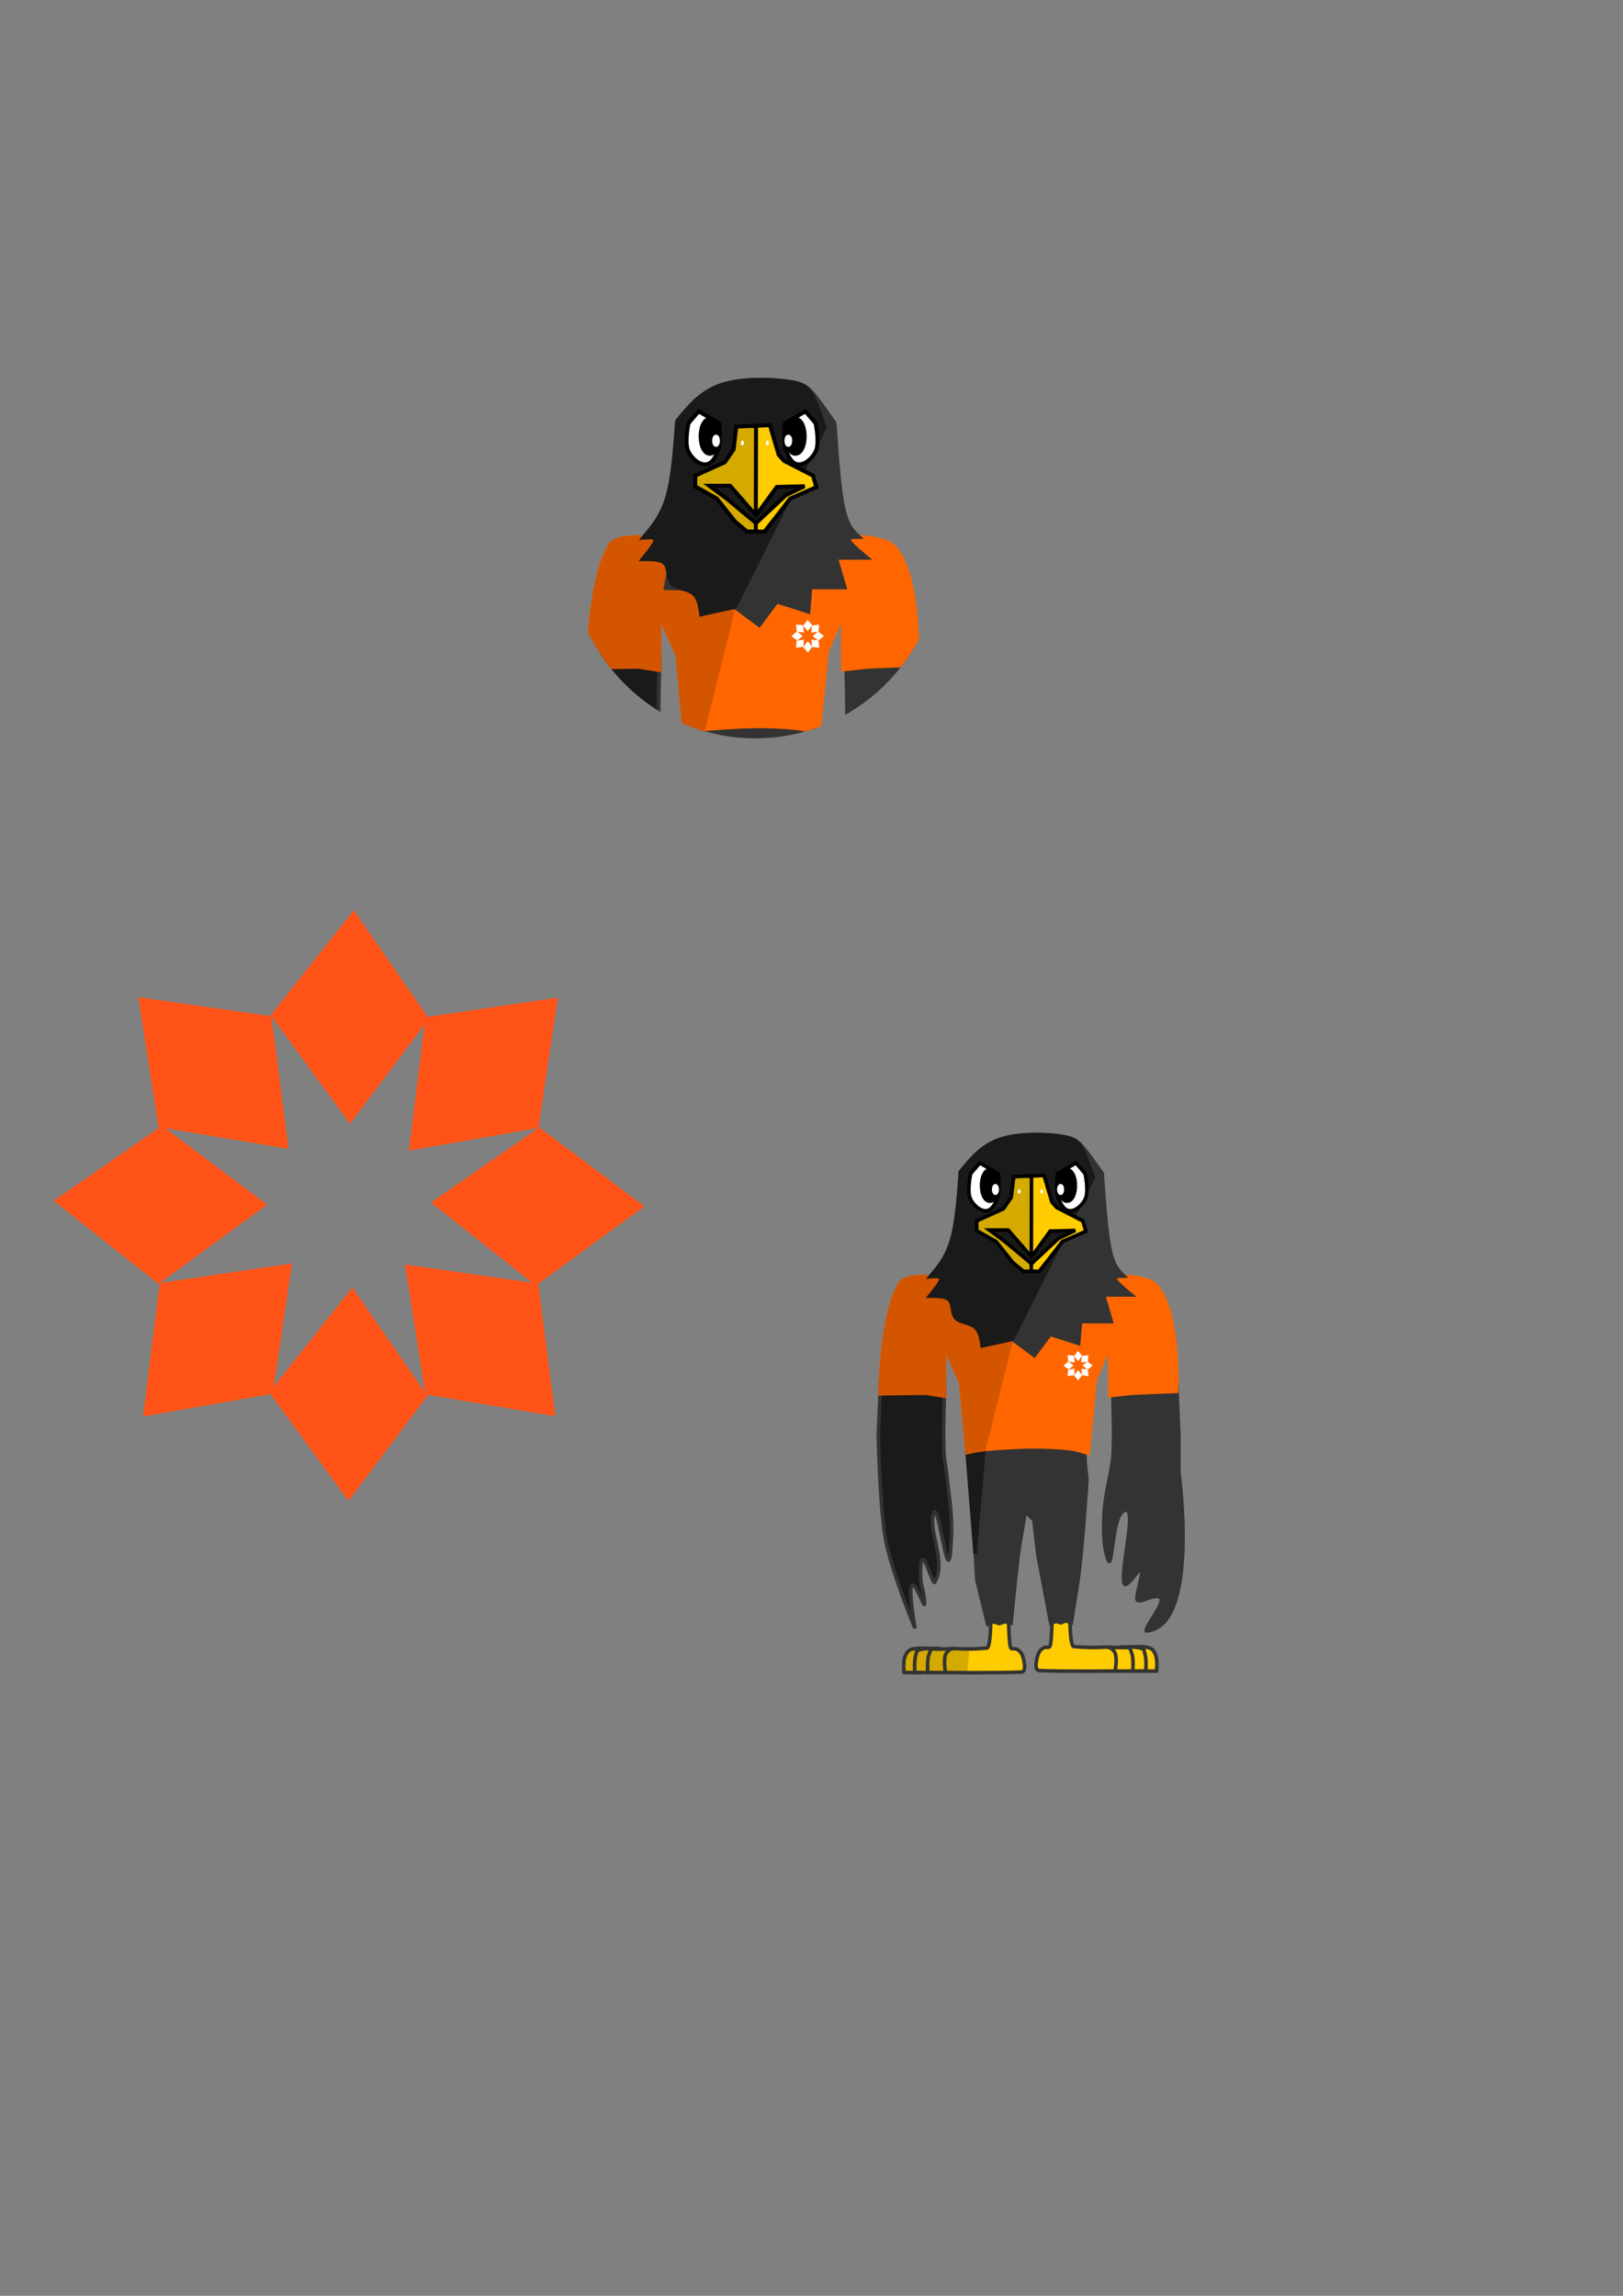 <?xml version="1.0" encoding="UTF-8" standalone="no"?>
<!-- Created with Inkscape (http://www.inkscape.org/) -->

<svg
   width="210mm"
   height="297mm"
   viewBox="0 0 210 297"
   version="1.1"
   id="svg5"
   inkscape:version="1.1.2 (0a00cf5339, 2022-02-04)"
   sodipodi:docname="dibujo.svg"
   xmlns:inkscape="http://www.inkscape.org/namespaces/inkscape"
   xmlns:sodipodi="http://sodipodi.sourceforge.net/DTD/sodipodi-0.dtd"
   xmlns="http://www.w3.org/2000/svg"
   xmlns:svg="http://www.w3.org/2000/svg">
  <rect x="0" y="0" width="210" height="297" fill="#808080" stroke="none"/>
  <sodipodi:namedview
     id="namedview7"
     pagecolor="#ffffff"
     bordercolor="#666666"
     borderopacity="1.0"
     inkscape:pageshadow="2"
     inkscape:pageopacity="0.0"
     inkscape:pagecheckerboard="0"
     inkscape:document-units="mm"
     showgrid="false"
     inkscape:zoom="0.77771465"
     inkscape:cx="742.56027"
     inkscape:cy="572.83221"
     inkscape:window-width="1884"
     inkscape:window-height="1059"
     inkscape:window-x="36"
     inkscape:window-y="21"
     inkscape:window-maximized="1"
     inkscape:current-layer="layer1" />
  <defs
     id="defs2">
    <inkscape:path-effect
       effect="bspline"
       id="path-effect27"
       is_visible="true"
       lpeversion="1.3"
       weight="33.333"
       steps="2"
       helper_size="0"
       apply_no_weight="true"
       apply_with_weight="true"
       only_selected="false"
       uniform="false" />
    <inkscape:path-effect
       effect="bspline"
       id="path-effect52"
       is_visible="true"
       lpeversion="1.3"
       weight="33.333"
       steps="2"
       helper_size="0"
       apply_no_weight="true"
       apply_with_weight="true"
       only_selected="false"
       uniform="false" />
    <clipPath
       clipPathUnits="userSpaceOnUse"
       id="clipPath375">
      <ellipse
         style="fill:none;fill-opacity:1;stroke:#b3b3b3;stroke-width:0.265;stroke-opacity:1"
         id="ellipse375"
         clip-path="none"
         mask="none"
         ry="12.649"
         rx="12.481"
         cy="153.504"
         cx="124.435" />
    </clipPath>
    <inkscape:path-effect
       effect="bspline"
       id="path-effect76"
       is_visible="true"
       lpeversion="1.3"
       weight="33.333"
       steps="2"
       helper_size="0"
       apply_no_weight="true"
       apply_with_weight="true"
       only_selected="false"
       uniform="false" />
    <inkscape:path-effect
       effect="bspline"
       id="path-effect78"
       is_visible="true"
       lpeversion="1.3"
       weight="33.333"
       steps="2"
       helper_size="0"
       apply_no_weight="true"
       apply_with_weight="true"
       only_selected="false"
       uniform="false" />
  </defs>
  <g
     inkscape:label="Capa 1"
     inkscape:groupmode="layer"
     id="layer1">
    <g
       id="g23061"
       style="fill:#ff5216;fill-opacity:1;stroke:#ff5216;stroke-opacity:1"
       transform="matrix(1.586,0,0,1.585,-144.163,-55.872)"
       inkscape:export-filename="/home/pepe/Documentos/ruby/tickets_app/public/icon.png"
       inkscape:export-xdpi="269.82001"
       inkscape:export-ydpi="269.82001">
      <path
         style="fill:#ff5216;fill-opacity:1;stroke:#ff5216;stroke-width:0.265px;stroke-linecap:butt;stroke-linejoin:miter;stroke-opacity:1"
         d="m 103.945,127.126 -1.609,-10.33 10.586,1.517 1.359,10.546 z"
         id="path136" />
      <path
         style="fill:#ff5216;fill-opacity:1;stroke:#ff5216;stroke-width:0.265px;stroke-linecap:butt;stroke-linejoin:miter;stroke-opacity:1"
         d="m 125.711,148.945 -1.609,-10.33 10.586,1.517 1.359,10.546 z"
         id="path403" />
      <path
         style="fill:#ff5216;fill-opacity:1;stroke:#ff5216;stroke-width:0.265px;stroke-linecap:butt;stroke-linejoin:miter;stroke-opacity:1"
         d="m 113.028,148.893 -10.298,1.805 1.316,-10.613 10.518,-1.559 z"
         id="path405" />
      <path
         style="fill:#ff5216;fill-opacity:1;stroke:#ff5216;stroke-width:0.265px;stroke-linecap:butt;stroke-linejoin:miter;stroke-opacity:1"
         d="m 134.709,127.198 -10.298,1.805 1.316,-10.613 10.518,-1.559 z"
         id="path407" />
      <path
         style="fill:#ff5216;fill-opacity:1;stroke:#ff5216;stroke-width:0.265px;stroke-linecap:butt;stroke-linejoin:miter;stroke-opacity:1"
         d="m 125.605,149.17 -6.275,8.362 -6.302,-8.64 6.604,-8.334 z"
         id="path409" />
      <path
         style="fill:#ff5216;fill-opacity:1;stroke:#ff5216;stroke-width:0.265px;stroke-linecap:butt;stroke-linejoin:miter;stroke-opacity:1"
         d="m 125.727,118.39 -6.275,8.362 -6.302,-8.64 6.604,-8.334 z"
         id="path411" />
      <path
         style="fill:#ff5216;fill-opacity:1;stroke:#ff5216;stroke-width:0.265px;stroke-linecap:butt;stroke-linejoin:miter;stroke-opacity:1"
         d="m 134.893,127.434 8.359,6.279 -8.643,6.298 -8.331,-6.608 z"
         id="path413" />
      <path
         style="fill:#ff5216;fill-opacity:1;stroke:#ff5216;stroke-width:0.265px;stroke-linecap:butt;stroke-linejoin:miter;stroke-opacity:1"
         d="m 104.113,127.298 8.359,6.279 -8.643,6.298 -8.331,-6.608 z"
         id="path415" />
    </g>
    <g
       id="g15157"
       transform="matrix(1.735,0,0,1.735,-70.061,-99.466)">
      <path
         style="fill:#ffcc00;fill-opacity:1;stroke:none;stroke-width:0.265px;stroke-linecap:butt;stroke-linejoin:miter;stroke-opacity:1"
         d="m 107.802,182.037 8.777,-0.017 c 0,0 0.21,-0.138 0.242,-0.25 0.13,-0.456 -0.211,-1.011 -0.298,-1.39 -0.141,-0.135 -0.542,-0.026 -0.679,-0.165 -0.343,-0.344 -0.059,-1.504 -0.239,-2.069 -0.35,-0.014 -0.793,0.02 -1.339,-0.015 -0.141,0.731 0.238,1.62 -0.287,2.084 -0.848,0.149 -1.652,0.022 -2.478,0.034 -0.942,0.014 -1.908,-0.167 -2.826,0.046 -0.266,0.062 -0.584,0.125 -0.74,0.348 -0.268,0.382 -0.131,1.393 -0.131,1.393"
         id="path13368"
         sodipodi:nodetypes="ccscccccsssc" />
      <g
         id="g14705"
         transform="matrix(-1,0,0,1,225.207,-5.929)">
        <path
           style="fill:#ffcc00;fill-opacity:1;stroke:none;stroke-width:0.265px;stroke-linecap:butt;stroke-linejoin:miter;stroke-opacity:1"
           d="m 98.572,187.855 8.777,-0.017 c 0,0 0.21,-0.138 0.242,-0.25 0.13,-0.456 -0.211,-1.011 -0.298,-1.39 -0.141,-0.135 -0.542,-0.026 -0.679,-0.165 -0.343,-0.344 -0.059,-1.504 -0.239,-2.069 -0.35,-0.014 -0.793,0.02 -1.339,-0.015 -0.141,0.731 0.238,1.62 -0.287,2.084 -0.848,0.149 -1.652,0.022 -2.478,0.034 -0.942,0.014 -1.908,-0.167 -2.826,0.046 -0.266,0.062 -0.584,0.125 -0.74,0.348 -0.268,0.382 -0.131,1.393 -0.131,1.393"
           id="path14693"
           sodipodi:nodetypes="ccscccccsssc" />
        <g
           id="g14703"
           transform="translate(12.047,5.624)">
          <path
             style="fill:none;stroke:#333333;stroke-width:0.265px;stroke-linecap:butt;stroke-linejoin:miter;stroke-opacity:1"
             d="m 92.988,178.326 1.339,0.015 c 0,0 0.002,1.576 0.14,2.017 0.057,0.183 0.27,0.053 0.446,0.129 0.197,0.085 0.365,0.272 0.437,0.474 0.126,0.356 0.335,1.218 -0.077,1.235 -1.93,0.08 -5.655,0.035 -5.655,0.035 0,0 -0.192,-0.998 0.035,-1.409 0.11,-0.199 0.341,-0.369 0.569,-0.378 0.29,-0.011 0.748,0.098 2.478,-0.034 0.292,-0.062 0.287,-2.084 0.287,-2.084 z"
             id="path14695"
             sodipodi:nodetypes="ccsssscsscc" />
          <path
             style="fill:none;stroke:#333333;stroke-width:0.265px;stroke-linecap:butt;stroke-linejoin:miter;stroke-opacity:1"
             d="m 89.618,182.232 -1.32,-0.001 c 0,0 -0.077,-0.918 0.081,-1.335 0.074,-0.195 0.118,-0.441 0.325,-0.424 0.491,0.04 1.518,-0.028 1.518,-0.028"
             id="path14697"
             sodipodi:nodetypes="ccssc" />
          <path
             style="fill:none;stroke:#333333;stroke-width:0.265px;stroke-linecap:butt;stroke-linejoin:miter;stroke-opacity:1"
             d="m 88.651,182.232 -1.32,-0.001 c 0,0 -0.077,-0.918 0.081,-1.335 0.074,-0.195 -0.02,-0.234 0.169,-0.323 0.44,-0.207 1.675,-0.129 1.675,-0.129"
             id="path14699"
             sodipodi:nodetypes="ccssc" />
          <path
             style="fill:none;stroke:#333333;stroke-width:0.265px;stroke-linecap:butt;stroke-linejoin:miter;stroke-opacity:1"
             d="m 87.845,182.232 -1.32,-0.001 c 0,0 -0.086,-0.784 0.072,-1.201 0.074,-0.195 0.196,-0.403 0.385,-0.492 0.44,-0.207 1.468,-0.094 1.468,-0.094"
             id="path14701"
             sodipodi:nodetypes="ccssc" />
        </g>
      </g>
      <path
         style="fill:#333333;fill-opacity:1;stroke:#333333;stroke-width:0.265;stroke-opacity:1"
         d="m 128.166,161.253 0.134,3.091 v 2.75 c 0,0 1.59,11.552 -2.43,11.845 -0.154,-0.431 2.476,-3.209 0.147,-2.442 -0.295,0.097 -0.828,0.352 -0.85,0.042 -0.037,-0.529 0.815,-2.865 0.032,-1.971 -0.28,0.32 -0.9,1.212 -0.997,0.797 -0.279,-1.199 1.196,-6.429 -0.146,-5.286 -0.762,0.649 -0.712,4.624 -1.071,3.469 -0.36,-1.158 -0.311,-2.286 -0.264,-3.432 0.044,-1.052 0.504,-3.118 0.504,-3.118 0,0 0.134,-0.754 0.16,-1.136 0.101,-1.473 -0.012,-4.429 -0.012,-4.429 v -1.119 l 4.76,-0.033 z"
         id="path16"
         sodipodi:nodetypes="ccccssssssscscccc" />
      <path
         style="fill:#333333;fill-opacity:1;stroke:#333333;stroke-width:0.343;stroke-opacity:1"
         d="m 121.176,161.89 0.09,4.434 0.137,1.336 c 0,0 -0.31,5.022 -0.665,7.499 -0.152,1.059 -0.494,3.122 -0.494,3.122 l -0.376,-0.149 -0.361,0.16 -0.362,-0.101 -0.375,0.111 -0.964,-5.116 -0.284,-2.531 -0.702,-0.684 -0.466,2.774 c -0.11,0.655 -0.416,3.571 -0.606,5.572 l -0.443,-0.113 -0.398,0.146 -0.446,-0.142 -0.396,0.175 -0.8,-3.275 c 0,0 -0.532,-9.151 -0.488,-9.528 0.172,-1.455 0.265,-3.512 0.265,-3.512 v -1.105 l 8.076,-0.032 z"
         id="path17"
         sodipodi:nodetypes="cccsccccccccsccccccscccc" />
      <path
         style="fill:#ff6600;fill-opacity:1;stroke:#ff6600;stroke-width:0.265;stroke-opacity:1"
         d="m 109.742,152.526 c 0,0 -1.831,-0.15 -2.236,0.497 -1.421,2.266 -1.492,8.23 -1.492,8.23 l 3.403,-0.045 1.39,0.226 v -3.753 l 1.221,2.758 0.476,5.2 c 0,0 0.83,-0.187 1.253,-0.226 2.177,-0.202 4.391,-0.318 6.56,-0.045 0.412,0.052 1.205,0.317 1.205,0.317 l 0.545,-5.517 1.085,-2.487 v 3.708 l 1.673,-0.181 3.301,-0.136 c 0,0 0.279,-5.933 -1.537,-7.913 -0.557,-0.607 -2.376,-0.678 -2.376,-0.678 l -14.47,0.045"
         id="path18"
         sodipodi:nodetypes="ccccccccssccccccccc" />
      <path
         style="fill:#1a1a1a;fill-opacity:1;stroke:#333333;stroke-width:0.265;stroke-opacity:1"
         d="m 106.014,161.253 -0.134,3.091 c 0,0 0.103,5.067 0.506,7.544 0.403,2.478 2.232,6.851 2.232,6.851 0,0 -0.483,-2.725 -0.25,-3.173 0.233,-0.448 0.94,1.683 0.957,1.351 0.033,-0.665 -0.271,-1.409 -0.285,-1.886 -0.101,-3.489 0.87,0.567 1.046,0.274 0.903,-1.498 -0.487,-3.798 -0.092,-5.101 0.364,-1.2 1.032,5.416 1.267,2.857 0.235,-2.559 -0.073,-3.84 -0.307,-6.063 -0.04,-0.38 -0.134,-0.754 -0.16,-1.136 -0.101,-1.473 0.012,-4.429 0.012,-4.429 v -1.119 l -4.76,-0.033 z"
         id="path15"
         sodipodi:nodetypes="ccscssssszsscccc" />
      <g
         id="g42"
         transform="matrix(0.047,0,0,0.047,112.691,153.348)"
         style="fill:#ffffff">
        <path
           style="fill:#ffffff;fill-opacity:1;stroke:none;stroke-width:0.265;stroke-opacity:1"
           d="m 156.386,129.97 10.323,-1.407 -0.741,10.104 -10.569,1.407 z"
           id="path35"
           sodipodi:nodetypes="ccccc" />
        <path
           style="fill:#ffffff;fill-opacity:1;stroke:none;stroke-width:0.265;stroke-opacity:1"
           d="m 178.092,108.265 10.323,-1.407 -0.741,10.104 -10.569,1.407 z"
           id="path36"
           sodipodi:nodetypes="ccccc" />
        <path
           style="fill:#ffffff;fill-opacity:1;stroke:none;stroke-width:0.265;stroke-opacity:1"
           d="m 178.681,138.985 -1.407,-10.323 10.104,0.741 1.407,10.569 z"
           id="path37"
           sodipodi:nodetypes="ccccc" />
        <path
           style="fill:#ffffff;fill-opacity:1;stroke:none;stroke-width:0.265;stroke-opacity:1"
           d="m 156.704,117.28 -1.407,-10.323 10.104,0.741 1.407,10.569 z"
           id="path38"
           sodipodi:nodetypes="ccccc" />
        <path
           style="fill:#ffffff;fill-opacity:1;stroke:none;stroke-width:0.265;stroke-opacity:1"
           d="m 165.755,139.082 6.305,-8.295 6.621,7.669 -6.479,8.468 z"
           id="path39"
           sodipodi:nodetypes="ccccc" />
        <path
           style="fill:#ffffff;fill-opacity:1;stroke:none;stroke-width:0.265;stroke-opacity:1"
           d="m 165.625,108.494 6.305,-8.295 6.621,7.669 -6.479,8.468 z"
           id="path40"
           sodipodi:nodetypes="ccccc" />
        <path
           style="fill:#ffffff;fill-opacity:1;stroke:none;stroke-width:0.265;stroke-opacity:1"
           d="m 157.21,129.768 -8.295,-6.305 7.669,-6.621 8.468,6.479 z"
           id="path41"
           sodipodi:nodetypes="ccccc" />
        <path
           style="fill:#ffffff;fill-opacity:1;stroke:none;stroke-width:0.265;stroke-opacity:1"
           d="m 187.426,129.768 -8.295,-6.305 7.669,-6.621 8.468,6.479 z"
           id="path42"
           sodipodi:nodetypes="ccccc" />
      </g>
      <path
         style="fill:#333333;stroke:#333333;stroke-width:0.265;stroke-opacity:1"
         d="m 109.742,152.526 c 0.618,-0.724 1.236,-1.447 1.613,-2.751 0.377,-1.304 0.512,-3.188 0.648,-5.072 0.799,-0.98 1.598,-1.96 2.954,-2.419 1.357,-0.46 3.271,-0.399 4.379,-0.256 1.108,0.143 1.409,0.369 1.816,0.852 0.407,0.482 0.919,1.221 1.432,1.959 0.151,2.186 0.301,4.371 0.573,5.645 0.271,1.274 0.663,1.635 1.055,1.997 -0.377,0 -0.754,0 -0.663,0.234 0.09,0.234 0.648,0.701 1.206,1.168 0,0 -2.08,0 -2.08,0 0,0 0.588,1.99 0.588,1.99 0,0 -2.306,0 -2.306,0 0,0 -0.136,1.628 -0.136,1.628 0,0 -2.125,-0.678 -2.125,-0.678 0,0 -1.176,1.583 -1.176,1.583 0,0 -2.08,-1.537 -2.08,-1.537 0,0 -1.809,0.814 -1.809,0.814 0,0 -0.271,-1.718 -0.271,-1.718 0,0 -2.125,-0.045 -2.125,-0.045 0,0 0.362,-1.944 0.362,-1.944 0,0 -1.899,0 -1.899,0 0.422,-0.512 0.844,-1.025 0.852,-1.266 0.008,-0.241 -0.399,-0.211 -0.603,-0.196 -0.203,0.015 -0.203,0.015 -0.203,0.015 z"
         id="path19"
         inkscape:path-effect="#path-effect27"
         inkscape:original-d="m 109.74187,152.52566 c 0,0 1.23598,-1.447 1.85399,-2.17052 0.13566,-1.88418 0.40697,-5.65241 0.40697,-5.65241 0,0 1.59775,-1.9595 2.39662,-2.93925 1.91429,0.0603 3.82857,0.12055 5.74285,0.18083 0.30146,0.2261 0.60292,0.4522 0.90438,0.6783 0.5125,0.73859 1.53746,2.21574 1.53746,2.21574 0,0 0.30146,4.37119 0.45219,6.55679 0.39191,0.36176 1.1757,1.08526 1.1757,1.08526 -0.37683,0 -0.75365,0 -1.13048,0 0.5577,0.46727 1.67311,1.4018 1.67311,1.4018 h -2.08008 l 0.58785,1.98964 h -2.30618 l -0.13566,1.62789 -2.12531,-0.67828 -1.1757,1.58267 -2.08008,-1.53745 -1.80877,0.81394 -0.27132,-1.71833 -2.1253,-0.0452 0.36175,-1.94443 h -1.89921 c 0,0 0.8441,-1.02497 1.26614,-1.53745 -0.40697,0.0301 -0.81394,0.0603 -1.22092,0.0904 z"
         sodipodi:nodetypes="cccccccccccccccccccccccccc" />
      <path
         style="fill:#1a1a1a;fill-opacity:1;stroke:#1a1a1a;stroke-width:0.265px;stroke-linecap:butt;stroke-linejoin:miter;stroke-opacity:1"
         d="m 113.757,165.413 -0.656,7.766 -0.596,-7.54 1.253,-0.226"
         id="path6633" />
      <path
         style="fill:#d45500;fill-opacity:1;stroke:#d45500;stroke-width:0.265;stroke-opacity:1"
         d="m 109.742,152.526 c 0,0 -1.831,-0.15 -2.236,0.497 -1.421,2.266 -1.492,8.23 -1.492,8.23 l 3.403,-0.045 1.39,0.226 v -3.753 l 1.221,2.758 0.476,5.2 c 0,0 0.83,-0.187 1.253,-0.226 l 3.22,-12.91"
         id="path52"
         sodipodi:nodetypes="cccccccccc" />
      <path
         style="fill:#1a1a1a;stroke:#1a1a1a;stroke-width:0.265;stroke-opacity:1"
         d="m 109.742,152.526 c 0.618,-0.724 1.236,-1.447 1.613,-2.751 0.377,-1.304 0.512,-3.188 0.648,-5.072 0.799,-0.98 1.598,-1.96 2.954,-2.419 1.357,-0.46 3.271,-0.399 4.379,-0.256 1.108,0.143 1.409,0.369 1.706,0.899 0.297,0.53 0.589,1.364 0.881,2.198 0,0 -6.046,12.066 -6.046,12.066 0,0 -2.247,0.49 -2.247,0.49 -0.09,-0.573 -0.181,-1.146 -0.58,-1.439 -0.399,-0.294 -1.108,-0.309 -1.402,-0.641 -0.294,-0.332 -0.173,-0.98 -0.43,-1.304 -0.256,-0.324 -0.889,-0.324 -1.522,-0.324 0.422,-0.512 0.844,-1.025 0.852,-1.266 0.008,-0.241 -0.399,-0.211 -0.603,-0.196 -0.203,0.015 -0.203,0.015 -0.203,0.015 z"
         id="path51"
         inkscape:path-effect="#path-effect52"
         inkscape:original-d="m 109.74187,152.52566 c 0,0 1.23598,-1.447 1.85399,-2.17052 0.13566,-1.88418 0.40697,-5.65241 0.40697,-5.65241 0,0 1.59775,-1.9595 2.39662,-2.93925 1.91429,0.0603 3.82857,0.12055 5.74285,0.18083 0.30146,0.2261 0.60292,0.4522 0.90438,0.6783 0.29217,0.83407 0.8765,2.50218 0.8765,2.50218 l -6.04556,12.0657 -2.24689,0.49012 c 0,0 -0.18088,-1.14555 -0.27132,-1.71833 -0.70844,-0.0151 -1.41687,-0.0301 -2.1253,-0.0452 0.12058,-0.64814 0.24117,-1.29629 0.36175,-1.94443 -0.63307,0 -1.26614,0 -1.89921,0 0,0 0.8441,-1.02497 1.26614,-1.53745 -0.40697,0.0301 -0.81394,0.0603 -1.22092,0.0904 z"
         sodipodi:nodetypes="cccccccccccccccc" />
      <path
         style="fill:#ffcc00;stroke:#000000;stroke-width:0.265;stroke-opacity:1"
         d="m 113.222,148.365 1.99,-0.904 0.588,-0.859 0.136,-1.085 0.045,-0.452 2.261,-0.09 0.588,1.99 0.362,0.407 1.944,0.995 0.226,0.769 -1.764,0.769 -0.724,0.95 -0.995,1.266 h -1.176 l -0.995,-1.311 -1.04,-0.904 -1.447,-0.814 z"
         id="path20" />
      <path
         style="fill:#ffffff;stroke:#000000;stroke-width:0.265;stroke-opacity:1"
         d="m 113.448,144.047 1.379,0.791 c 0,0 0.154,1.262 -0.068,1.832 -0.148,0.38 -0.387,0.879 -0.791,0.931 -0.484,0.062 -0.973,-0.408 -1.198,-0.841 -0.296,-0.569 0,-1.922 0,-1.922 z"
         id="path21"
         sodipodi:nodetypes="ccssscc" />
      <ellipse
         style="fill:#ffffff;stroke:#ffffff;stroke-width:0.091;stroke-opacity:1"
         id="ellipse21"
         cx="118.075"
         cy="146.168"
         rx="0.058"
         ry="0.117" />
      <path
         style="fill:#ffffff;stroke:#000000;stroke-width:0.265;stroke-opacity:1"
         d="m 120.626,144.047 -1.379,0.791 c 0,0 -0.154,1.262 0.068,1.832 0.148,0.38 0.387,0.879 0.791,0.931 0.484,0.062 0.973,-0.408 1.198,-0.841 0.296,-0.569 0,-1.922 0,-1.922 z"
         id="path22"
         sodipodi:nodetypes="ccssscc" />
      <ellipse
         style="fill:#000000;fill-opacity:1;stroke:#000000;stroke-width:0.69;stroke-opacity:1"
         id="ellipse22"
         cx="114.206"
         cy="145.722"
         rx="0.411"
         ry="0.959" />
      <ellipse
         style="fill:#000000;fill-opacity:1;stroke:#000000;stroke-width:0.69;stroke-opacity:1"
         id="ellipse23"
         cx="119.953"
         cy="145.722"
         rx="0.411"
         ry="0.959" />
      <ellipse
         style="fill:#ffffff;stroke:#ffffff;stroke-width:0.23;stroke-opacity:1"
         id="ellipse24"
         cx="114.617"
         cy="146.019"
         rx="0.148"
         ry="0.297" />
      <ellipse
         style="fill:#ffffff;stroke:#ffffff;stroke-width:0.23;stroke-opacity:1"
         id="ellipse25"
         cx="119.477"
         cy="146.019"
         rx="0.148"
         ry="0.297" />
      <path
         style="fill:#d4aa00;stroke:#000000;stroke-width:0.265;stroke-opacity:1"
         d="m 113.222,148.365 1.99,-0.904 0.588,-0.859 0.181,-1.537 1.13,-0.045 0.195,0.088 -0.014,7.012 h -0.588 l -0.791,-0.656 -1.244,-1.56 -1.447,-0.814 z"
         id="path25"
         sodipodi:nodetypes="cccccccccccc" />
      <path
         style="fill:#1a1a1a;stroke:#000000;stroke-width:0.265;stroke-opacity:1"
         d="m 114.16,149.044 1.407,1e-5 1.739,1.998 1.394,-1.918 1.871,-0.048 -1.263,0.608 -2.002,1.871 -1.979,-1.651 z"
         id="path26"
         sodipodi:nodetypes="ccccccccc" />
      <ellipse
         style="fill:#ffffff;stroke:#ffffff;stroke-width:0.091;stroke-opacity:1"
         id="ellipse26"
         cx="116.39"
         cy="146.168"
         rx="0.058"
         ry="0.117" />
      <path
         style="fill:#d4aa00;fill-opacity:1;stroke:none;stroke-width:0.265px;stroke-linecap:butt;stroke-linejoin:miter;stroke-opacity:1"
         d="m 112.679,180.254 -0.169,1.75 -4.708,0.033 c 0,0 -0.11,-1.772 0.506,-1.776 1.419,-0.01 4.371,-0.006 4.371,-0.006 z"
         id="path14820"
         sodipodi:nodetypes="cccsc" />
      <g
         id="g13106"
         transform="translate(21.278,-0.194)">
        <path
           style="fill:none;stroke:#333333;stroke-width:0.265px;stroke-linecap:butt;stroke-linejoin:miter;stroke-opacity:1"
           d="m 92.988,178.326 1.339,0.015 c 0,0 0.002,1.576 0.14,2.017 0.057,0.183 0.27,0.053 0.446,0.129 0.197,0.085 0.365,0.272 0.437,0.474 0.126,0.356 0.335,1.218 -0.077,1.235 -1.93,0.08 -5.655,0.035 -5.655,0.035 0,0 -0.192,-0.998 0.035,-1.409 0.11,-0.199 0.341,-0.369 0.569,-0.378 0.29,-0.011 0.748,0.098 2.478,-0.034 0.292,-0.062 0.287,-2.084 0.287,-2.084 z"
           id="path13098"
           sodipodi:nodetypes="ccsssscsscc" />
        <path
           style="fill:none;stroke:#333333;stroke-width:0.265px;stroke-linecap:butt;stroke-linejoin:miter;stroke-opacity:1"
           d="m 89.618,182.232 -1.32,-0.001 c 0,0 -0.077,-0.918 0.081,-1.335 0.074,-0.195 0.118,-0.441 0.325,-0.424 0.491,0.04 1.518,-0.028 1.518,-0.028"
           id="path13100"
           sodipodi:nodetypes="ccssc" />
        <path
           style="fill:none;stroke:#333333;stroke-width:0.265px;stroke-linecap:butt;stroke-linejoin:miter;stroke-opacity:1"
           d="m 88.651,182.232 -1.32,-0.001 c 0,0 -0.077,-0.918 0.081,-1.335 0.074,-0.195 -0.02,-0.234 0.169,-0.323 0.44,-0.207 1.675,-0.129 1.675,-0.129"
           id="path13102"
           sodipodi:nodetypes="ccssc" />
        <path
           style="fill:none;stroke:#333333;stroke-width:0.265px;stroke-linecap:butt;stroke-linejoin:miter;stroke-opacity:1"
           d="m 87.845,182.232 -1.32,-0.001 c 0,0 -0.086,-0.784 0.072,-1.201 0.074,-0.195 0.196,-0.403 0.385,-0.492 0.44,-0.207 1.468,-0.094 1.468,-0.094"
           id="path13104"
           sodipodi:nodetypes="ccssc" />
      </g>
    </g>
    <g
       id="g75"
       transform="matrix(1.925,0,0,1.925,-141.808,-224.329)"
       clip-path="url(#clipPath375)"
       mask="none">
      <path
         style="fill:#333333;fill-opacity:1;stroke:#333333;stroke-width:0.265;stroke-opacity:1"
         d="m 135.343,161.387 0.134,3.091 v 2.75 l -5.075,-0.096 c 0,0 0.134,-0.754 0.16,-1.136 0.101,-1.473 -0.012,-4.429 -0.012,-4.429 v -1.119 l 4.76,-0.033 z"
         id="path54"
         sodipodi:nodetypes="ccccscccc" />
      <path
         style="fill:#333333;fill-opacity:1;stroke:#333333;stroke-width:0.343;stroke-opacity:1"
         d="m 128.353,162.024 0.09,4.434 0.137,1.336 -8.61,-0.095 c 0,0 -0.059,-1.609 -0.015,-1.985 0.172,-1.455 0.265,-3.512 0.265,-3.512 v -1.105 l 8.076,-0.032 z"
         id="path55"
         sodipodi:nodetypes="ccccscccc" />
      <path
         style="fill:#ff6600;fill-opacity:1;stroke:#ff6600;stroke-width:0.265;stroke-opacity:1"
         d="m 116.919,152.66 c 0,0 -1.831,-0.15 -2.236,0.497 -1.421,2.266 -1.492,8.23 -1.492,8.23 l 3.403,-0.045 1.39,0.226 v -3.753 l 1.221,2.758 0.476,5.2 c 0,0 0.83,-0.187 1.253,-0.226 2.177,-0.202 4.391,-0.318 6.56,-0.045 0.412,0.052 1.205,0.317 1.205,0.317 l 0.545,-5.517 1.085,-2.487 v 3.708 l 1.673,-0.181 3.301,-0.136 c 0,0 0.279,-5.933 -1.537,-7.913 -0.557,-0.607 -2.376,-0.678 -2.376,-0.678 l -14.47,0.045"
         id="path56"
         sodipodi:nodetypes="ccccccccssccccccccc" />
      <path
         style="fill:#1a1a1a;fill-opacity:1;stroke:#333333;stroke-width:0.265;stroke-opacity:1"
         d="m 113.191,161.387 -0.134,3.091 v 2.75 l 5.075,-0.096 c 0,0 -0.134,-0.754 -0.16,-1.136 -0.101,-1.473 0.012,-4.429 0.012,-4.429 v -1.119 l -4.76,-0.033 z"
         id="path57"
         sodipodi:nodetypes="ccccscccc" />
      <path
         style="fill:#d45500;fill-opacity:1;stroke:#d45500;stroke-width:0.265;stroke-opacity:1"
         d="m 116.919,152.66 c 0,0 -1.831,-0.15 -2.236,0.497 -1.421,2.266 -1.492,8.23 -1.492,8.23 l 3.403,-0.045 1.39,0.226 v -3.753 l 1.221,2.758 0.476,5.2 c 0,0 0.83,-0.187 1.253,-0.226 l 3.22,-12.91"
         id="path58"
         sodipodi:nodetypes="cccccccccc" />
      <g
         id="g66"
         transform="matrix(0.047,0,0,0.047,119.868,153.483)"
         style="fill:#ffffff">
        <path
           style="fill:#ffffff;fill-opacity:1;stroke:none;stroke-width:0.265;stroke-opacity:1"
           d="m 156.386,129.97 10.323,-1.407 -0.741,10.104 -10.569,1.407 z"
           id="path59"
           sodipodi:nodetypes="ccccc" />
        <path
           style="fill:#ffffff;fill-opacity:1;stroke:none;stroke-width:0.265;stroke-opacity:1"
           d="m 178.092,108.265 10.323,-1.407 -0.741,10.104 -10.569,1.407 z"
           id="path60"
           sodipodi:nodetypes="ccccc" />
        <path
           style="fill:#ffffff;fill-opacity:1;stroke:none;stroke-width:0.265;stroke-opacity:1"
           d="m 178.681,138.985 -1.407,-10.323 10.104,0.741 1.407,10.569 z"
           id="path61"
           sodipodi:nodetypes="ccccc" />
        <path
           style="fill:#ffffff;fill-opacity:1;stroke:none;stroke-width:0.265;stroke-opacity:1"
           d="m 156.704,117.28 -1.407,-10.323 10.104,0.741 1.407,10.569 z"
           id="path62"
           sodipodi:nodetypes="ccccc" />
        <path
           style="fill:#ffffff;fill-opacity:1;stroke:none;stroke-width:0.265;stroke-opacity:1"
           d="m 165.755,139.082 6.305,-8.295 6.621,7.669 -6.479,8.468 z"
           id="path63"
           sodipodi:nodetypes="ccccc" />
        <path
           style="fill:#ffffff;fill-opacity:1;stroke:none;stroke-width:0.265;stroke-opacity:1"
           d="m 165.625,108.494 6.305,-8.295 6.621,7.669 -6.479,8.468 z"
           id="path64"
           sodipodi:nodetypes="ccccc" />
        <path
           style="fill:#ffffff;fill-opacity:1;stroke:none;stroke-width:0.265;stroke-opacity:1"
           d="m 157.21,129.768 -8.295,-6.305 7.669,-6.621 8.468,6.479 z"
           id="path65"
           sodipodi:nodetypes="ccccc" />
        <path
           style="fill:#ffffff;fill-opacity:1;stroke:none;stroke-width:0.265;stroke-opacity:1"
           d="m 187.426,129.768 -8.295,-6.305 7.669,-6.621 8.468,6.479 z"
           id="path66"
           sodipodi:nodetypes="ccccc" />
      </g>
      <path
         style="fill:#333333;stroke:#333333;stroke-width:0.265;stroke-opacity:1"
         d="m 88.449,152.66 c 0.618,-0.724 1.236,-1.447 1.613,-2.751 0.377,-1.304 0.512,-3.188 0.648,-5.072 0.799,-0.98 1.598,-1.96 2.954,-2.419 1.357,-0.46 3.271,-0.399 4.379,-0.256 1.108,0.143 1.409,0.369 1.816,0.852 0.407,0.482 0.919,1.221 1.432,1.959 0.151,2.186 0.301,4.371 0.573,5.645 0.271,1.274 0.663,1.635 1.055,1.997 -0.377,0 -0.754,0 -0.663,0.234 0.09,0.234 0.648,0.701 1.206,1.168 0,0 -2.08,0 -2.08,0 0,0 0.588,1.99 0.588,1.99 0,0 -2.306,0 -2.306,0 0,0 -0.136,1.628 -0.136,1.628 0,0 -2.125,-0.678 -2.125,-0.678 0,0 -1.176,1.583 -1.176,1.583 0,0 -2.08,-1.537 -2.08,-1.537 0,0 -1.809,0.814 -1.809,0.814 0,0 -0.271,-1.718 -0.271,-1.718 0,0 -2.125,-0.045 -2.125,-0.045 0,0 0.362,-1.944 0.362,-1.944 0,0 -1.899,0 -1.899,0 0.422,-0.512 0.844,-1.025 0.852,-1.266 0.007,-0.241 -0.399,-0.211 -0.603,-0.196 -0.203,0.015 -0.203,0.015 -0.203,0.015 z"
         id="path67"
         sodipodi:nodetypes="cccccccccccccccccccccccccc"
         transform="translate(28.47)"
         inkscape:original-d="m 88.448842,152.66017 c 0,0 1.235979,-1.447 1.85399,-2.17052 0.135661,-1.88418 0.406972,-5.65241 0.406972,-5.65241 0,0 1.597747,-1.9595 2.39662,-2.93925 1.914282,0.0603 3.828563,0.12055 5.742845,0.18083 0.301462,0.2261 0.602921,0.4522 0.904385,0.6783 0.512496,0.73859 1.537456,2.21574 1.537456,2.21574 0,0 0.30146,4.37119 0.45219,6.55679 0.39191,0.36176 1.1757,1.08526 1.1757,1.08526 -0.37683,0 -0.75365,0 -1.13048,0 0.5577,0.46727 1.67311,1.4018 1.67311,1.4018 h -2.08008 l 0.58785,1.98964 h -2.306186 l -0.135657,1.62789 -2.125305,-0.67828 -1.1757,1.58267 -2.080085,-1.53745 -1.808771,0.81394 -0.271315,-1.71833 -2.125305,-0.0452 0.361754,-1.94443 h -1.899208 c 0,0 0.844093,-1.02497 1.26614,-1.53745 -0.406973,0.0301 -0.813947,0.0603 -1.22092,0.0904 z"
         inkscape:path-effect="#path-effect76" />
      <path
         style="fill:#1a1a1a;stroke:#1a1a1a;stroke-width:0.265;stroke-opacity:1"
         d="m 88.449,152.66 c 0.618,-0.724 1.236,-1.447 1.613,-2.751 0.377,-1.304 0.512,-3.188 0.648,-5.072 0.799,-0.98 1.598,-1.96 2.954,-2.419 1.357,-0.46 3.271,-0.399 4.379,-0.256 1.108,0.143 1.409,0.369 1.706,0.899 0.297,0.53 0.589,1.364 0.881,2.198 0,0 -6.046,12.066 -6.046,12.066 0,0 -2.247,0.49 -2.247,0.49 -0.09,-0.573 -0.181,-1.146 -0.58,-1.439 -0.399,-0.294 -1.108,-0.309 -1.402,-0.641 -0.294,-0.332 -0.173,-0.98 -0.43,-1.304 -0.256,-0.324 -0.889,-0.324 -1.522,-0.324 0.422,-0.512 0.844,-1.025 0.852,-1.266 0.007,-0.241 -0.399,-0.211 -0.603,-0.196 -0.203,0.015 -0.203,0.015 -0.203,0.015 z"
         id="path68"
         sodipodi:nodetypes="cccccccccccccccc"
         transform="translate(28.47)"
         inkscape:original-d="m 88.448842,152.66017 c 0,0 1.235979,-1.447 1.85399,-2.17052 0.135661,-1.88418 0.406972,-5.65241 0.406972,-5.65241 0,0 1.597747,-1.9595 2.39662,-2.93925 1.914282,0.0603 3.828563,0.12055 5.742845,0.18083 0.301462,0.2261 0.602921,0.4522 0.904385,0.6783 0.292166,0.83407 0.876496,2.50218 0.876496,2.50218 l -6.045566,12.0657 -2.246888,0.49012 c 0,0 -0.180877,-1.14555 -0.271315,-1.71833 -0.708438,-0.0151 -1.41687,-0.0301 -2.125305,-0.0452 0.120585,-0.64814 0.241169,-1.29629 0.361754,-1.94443 -0.633069,0 -1.266139,0 -1.899208,0 0,0 0.844093,-1.02497 1.26614,-1.53745 -0.406973,0.0301 -0.813947,0.0603 -1.22092,0.0904 z"
         inkscape:path-effect="#path-effect78" />
      <path
         style="fill:#ffcc00;stroke:#000000;stroke-width:0.265;stroke-opacity:1"
         d="m 120.399,148.5 1.99,-0.904 0.588,-0.859 0.136,-1.085 0.045,-0.452 2.261,-0.09 0.588,1.99 0.362,0.407 1.944,0.995 0.226,0.769 -1.764,0.769 -0.724,0.95 -0.995,1.266 h -1.176 l -0.995,-1.311 -1.04,-0.904 -1.447,-0.814 z"
         id="path69" />
      <path
         style="fill:#ffffff;stroke:#000000;stroke-width:0.265;stroke-opacity:1"
         d="m 120.625,144.182 1.379,0.791 c 0,0 0.154,1.262 -0.068,1.832 -0.148,0.38 -0.387,0.879 -0.791,0.931 -0.484,0.062 -0.973,-0.408 -1.198,-0.841 -0.296,-0.569 0,-1.922 0,-1.922 z"
         id="path70"
         sodipodi:nodetypes="ccssscc" />
      <ellipse
         style="fill:#ffffff;stroke:#ffffff;stroke-width:0.091;stroke-opacity:1"
         id="ellipse70"
         cx="125.252"
         cy="146.302"
         rx="0.058"
         ry="0.117" />
      <path
         style="fill:#ffffff;stroke:#000000;stroke-width:0.265;stroke-opacity:1"
         d="m 127.804,144.182 -1.379,0.791 c 0,0 -0.154,1.262 0.068,1.832 0.148,0.38 0.387,0.879 0.791,0.931 0.484,0.062 0.973,-0.408 1.198,-0.841 0.296,-0.569 0,-1.922 0,-1.922 z"
         id="path71"
         sodipodi:nodetypes="ccssscc" />
      <ellipse
         style="fill:#000000;fill-opacity:1;stroke:#000000;stroke-width:0.69;stroke-opacity:1"
         id="ellipse71"
         cx="121.384"
         cy="145.857"
         rx="0.411"
         ry="0.959" />
      <ellipse
         style="fill:#000000;fill-opacity:1;stroke:#000000;stroke-width:0.69;stroke-opacity:1"
         id="ellipse72"
         cx="127.13"
         cy="145.857"
         rx="0.411"
         ry="0.959" />
      <ellipse
         style="fill:#ffffff;stroke:#ffffff;stroke-width:0.23;stroke-opacity:1"
         id="ellipse73"
         cx="121.795"
         cy="146.154"
         rx="0.148"
         ry="0.297" />
      <ellipse
         style="fill:#ffffff;stroke:#ffffff;stroke-width:0.23;stroke-opacity:1"
         id="ellipse74"
         cx="126.654"
         cy="146.154"
         rx="0.148"
         ry="0.297" />
      <path
         style="fill:#d4aa00;stroke:#000000;stroke-width:0.265;stroke-opacity:1"
         d="m 120.399,148.5 1.99,-0.904 0.588,-0.859 0.181,-1.537 1.13,-0.045 0.195,0.088 -0.014,7.012 h -0.588 l -0.791,-0.656 -1.244,-1.56 -1.447,-0.814 z"
         id="path74"
         sodipodi:nodetypes="cccccccccccc" />
      <path
         style="fill:#1a1a1a;stroke:#000000;stroke-width:0.265;stroke-opacity:1"
         d="m 121.337,149.179 1.407,10e-6 1.739,1.998 1.394,-1.918 1.871,-0.048 -1.263,0.608 -2.002,1.871 -1.979,-1.651 z"
         id="path75"
         sodipodi:nodetypes="ccccccccc" />
      <ellipse
         style="fill:#ffffff;stroke:#ffffff;stroke-width:0.091;stroke-opacity:1"
         id="ellipse75"
         cx="123.567"
         cy="146.302"
         rx="0.058"
         ry="0.117" />
    </g>
  </g>
</svg>
